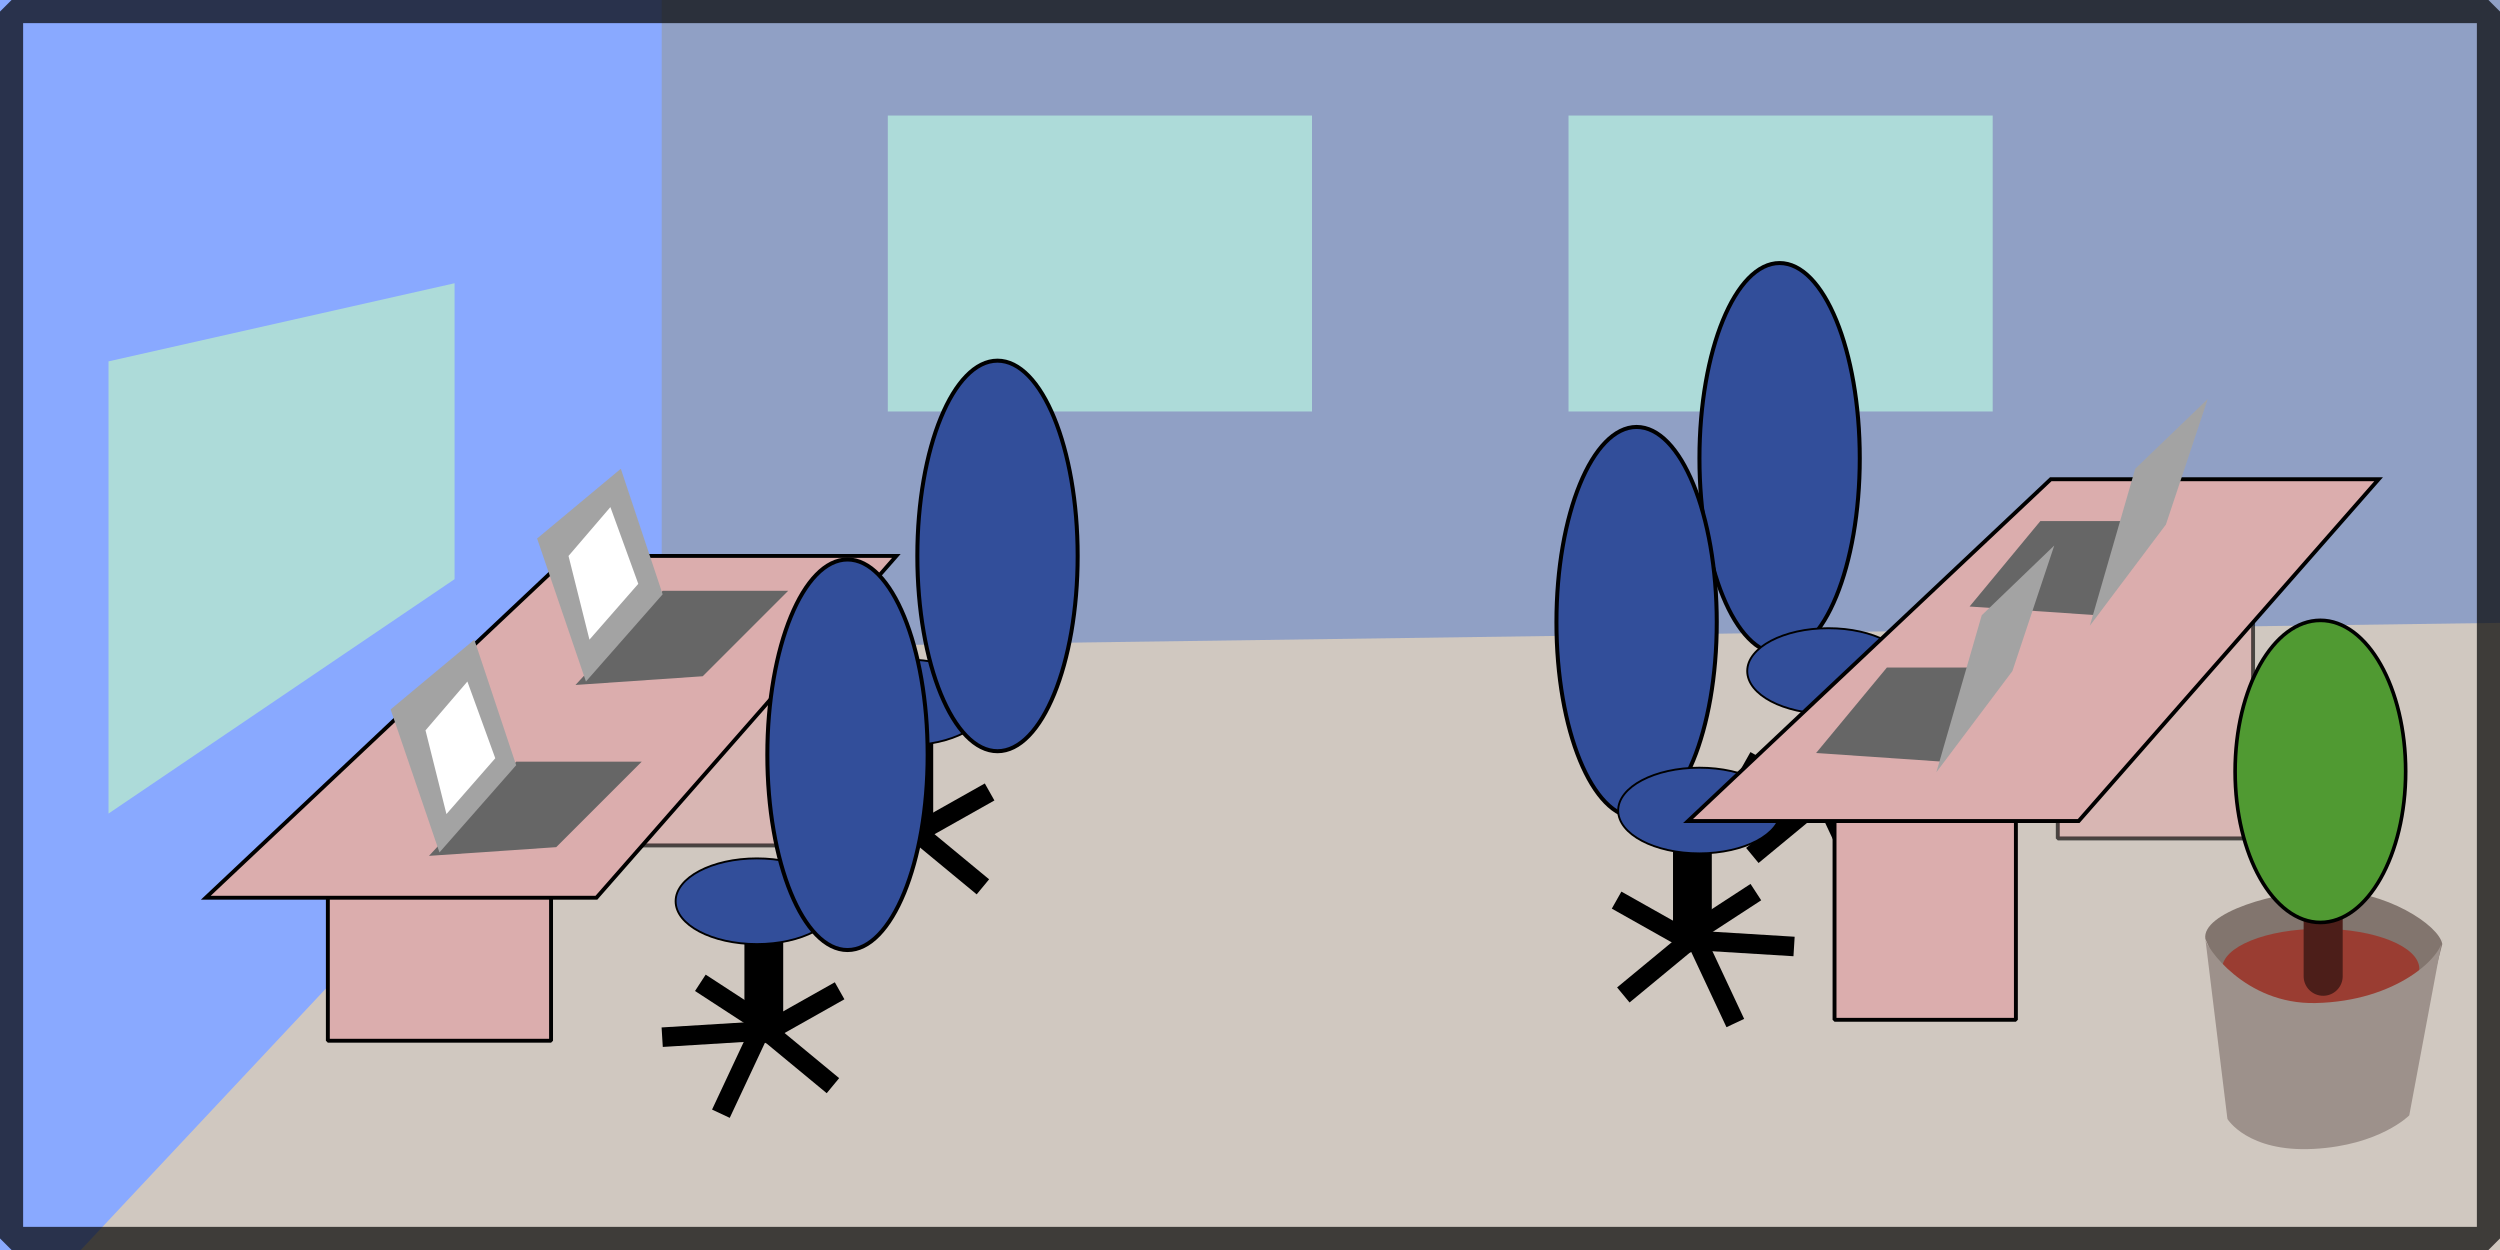 <?xml version="1.0" encoding="UTF-8" standalone="no"?>
<!-- Created with Inkscape (http://www.inkscape.org/) -->

<svg
   xmlns:dc="http://purl.org/dc/elements/1.1/"
   xmlns:cc="http://creativecommons.org/ns#"
   xmlns:rdf="http://www.w3.org/1999/02/22-rdf-syntax-ns#"
   xmlns:svg="http://www.w3.org/2000/svg"
   xmlns="http://www.w3.org/2000/svg"
   xmlns:sodipodi="http://sodipodi.sourceforge.net/DTD/sodipodi-0.dtd"
   xmlns:inkscape="http://www.inkscape.org/namespaces/inkscape"
   width="64"
   height="32"
   viewBox="0 0 64 32"
   id="svg5525"
   version="1.1"
   inkscape:version="0.91 r13725"
   sodipodi:docname="office.svg"
   inkscape:export-filename="C:\Users\Leif\Programmering\HTML5\Monster Tower\www\images\office-closed.png"
   inkscape:export-xdpi="90"
   inkscape:export-ydpi="90">
  <rect x="0" y="0" width="64" height="32" fill="#808080" stroke="none"/>
  <defs
     id="defs5527">
    <filter
       inkscape:label="Cross Noise"
       inkscape:menu="Overlays"
       inkscape:menu-tooltip="Adds a small scale screen like graininess"
       style="color-interpolation-filters:sRGB"
       id="filter11759">
      <feTurbulence
         type="fractalNoise"
         numOctaves="5"
         baseFrequency="1"
         seed="0"
         result="result0"
         id="feTurbulence11761" />
      <feConvolveMatrix
         kernelMatrix="-2 0 -2 0 -10 0 -2 0 -2 "
         order="3 3"
         result="result5"
         id="feConvolveMatrix11763" />
      <feColorMatrix
         result="result4"
         values="0"
         type="saturate"
         in="result5"
         id="feColorMatrix11765" />
      <feComposite
         k4="0"
         in2="result4"
         in="SourceGraphic"
         operator="arithmetic"
         k1="1.5"
         k2="0.5"
         k3="0.5"
         result="result2"
         id="feComposite11767" />
      <feBlend
         result="result6"
         in2="result4"
         mode="normal"
         id="feBlend11769" />
      <feComposite
         in2="SourceGraphic"
         in="result6"
         operator="in"
         result="result3"
         id="feComposite11771" />
    </filter>
    <filter
       inkscape:label="Cross Noise"
       inkscape:menu="Overlays"
       inkscape:menu-tooltip="Adds a small scale screen like graininess"
       style="color-interpolation-filters:sRGB"
       id="filter5370">
      <feTurbulence
         type="fractalNoise"
         numOctaves="5"
         baseFrequency="1"
         seed="0"
         result="result0"
         id="feTurbulence5372" />
      <feConvolveMatrix
         kernelMatrix="-2 0 -2 0 -10 0 -2 0 -2 "
         order="3 3"
         result="result5"
         id="feConvolveMatrix5374" />
      <feColorMatrix
         result="result4"
         values="0"
         type="saturate"
         in="result5"
         id="feColorMatrix5376" />
      <feComposite
         k4="0"
         in2="result4"
         in="SourceGraphic"
         operator="arithmetic"
         k1="1.5"
         k2="0.5"
         k3="0.5"
         result="result2"
         id="feComposite5378" />
      <feBlend
         result="result6"
         in2="result4"
         mode="normal"
         id="feBlend5380" />
      <feComposite
         in2="SourceGraphic"
         in="result6"
         operator="in"
         result="result3"
         id="feComposite5382" />
    </filter>
    <filter
       inkscape:label="Cross Noise"
       inkscape:menu="Overlays"
       inkscape:menu-tooltip="Adds a small scale screen like graininess"
       style="color-interpolation-filters:sRGB"
       id="filter5384">
      <feTurbulence
         type="fractalNoise"
         numOctaves="5"
         baseFrequency="1"
         seed="0"
         result="result0"
         id="feTurbulence5386" />
      <feConvolveMatrix
         kernelMatrix="-2 0 -2 0 -10 0 -2 0 -2 "
         order="3 3"
         result="result5"
         id="feConvolveMatrix5388" />
      <feColorMatrix
         result="result4"
         values="0"
         type="saturate"
         in="result5"
         id="feColorMatrix5390" />
      <feComposite
         k4="0"
         in2="result4"
         in="SourceGraphic"
         operator="arithmetic"
         k1="1.5"
         k2="0.5"
         k3="0.5"
         result="result2"
         id="feComposite5392" />
      <feBlend
         result="result6"
         in2="result4"
         mode="normal"
         id="feBlend5394" />
      <feComposite
         in2="SourceGraphic"
         in="result6"
         operator="in"
         result="result3"
         id="feComposite5396" />
    </filter>
    <filter
       inkscape:label="Cross Noise"
       inkscape:menu="Overlays"
       inkscape:menu-tooltip="Adds a small scale screen like graininess"
       style="color-interpolation-filters:sRGB"
       id="filter5398">
      <feTurbulence
         type="fractalNoise"
         numOctaves="5"
         baseFrequency="1"
         seed="0"
         result="result0"
         id="feTurbulence5400" />
      <feConvolveMatrix
         kernelMatrix="-2 0 -2 0 -10 0 -2 0 -2 "
         order="3 3"
         result="result5"
         id="feConvolveMatrix5402" />
      <feColorMatrix
         result="result4"
         values="0"
         type="saturate"
         in="result5"
         id="feColorMatrix5404" />
      <feComposite
         k4="0"
         in2="result4"
         in="SourceGraphic"
         operator="arithmetic"
         k1="1.5"
         k2="0.5"
         k3="0.5"
         result="result2"
         id="feComposite5406" />
      <feBlend
         result="result6"
         in2="result4"
         mode="normal"
         id="feBlend5408" />
      <feComposite
         in2="SourceGraphic"
         in="result6"
         operator="in"
         result="result3"
         id="feComposite5410" />
    </filter>
    <filter
       inkscape:label="Cross Noise"
       inkscape:menu="Overlays"
       inkscape:menu-tooltip="Adds a small scale screen like graininess"
       style="color-interpolation-filters:sRGB"
       id="filter5412">
      <feTurbulence
         type="fractalNoise"
         numOctaves="5"
         baseFrequency="1"
         seed="0"
         result="result0"
         id="feTurbulence5414" />
      <feConvolveMatrix
         kernelMatrix="-2 0 -2 0 -10 0 -2 0 -2 "
         order="3 3"
         result="result5"
         id="feConvolveMatrix5416" />
      <feColorMatrix
         result="result4"
         values="0"
         type="saturate"
         in="result5"
         id="feColorMatrix5418" />
      <feComposite
         k4="0"
         in2="result4"
         in="SourceGraphic"
         operator="arithmetic"
         k1="1.5"
         k2="0.5"
         k3="0.5"
         result="result2"
         id="feComposite5420" />
      <feBlend
         result="result6"
         in2="result4"
         mode="normal"
         id="feBlend5422" />
      <feComposite
         in2="SourceGraphic"
         in="result6"
         operator="in"
         result="result3"
         id="feComposite5424" />
    </filter>
  </defs>
  <sodipodi:namedview
     id="base"
     pagecolor="#ffffff"
     bordercolor="#666666"
     borderopacity="1.0"
     inkscape:pageopacity="0.0"
     inkscape:pageshadow="2"
     inkscape:zoom="7.919596"
     inkscape:cx="23.721575"
     inkscape:cy="13.852583"
     inkscape:document-units="px"
     inkscape:current-layer="layer1"
     showgrid="false"
     units="px"
     inkscape:window-width="1920"
     inkscape:window-height="1138"
     inkscape:window-x="1912"
     inkscape:window-y="-8"
     inkscape:window-maximized="1" />
  <g
     inkscape:label="Layer 1"
     inkscape:groupmode="layer"
     id="layer1"
     transform="translate(0,-1020.362)">
    <path
       style="fill:#d0c8c0;fill-rule:evenodd;stroke:none;stroke-width:1px;stroke-linecap:butt;stroke-linejoin:miter;stroke-opacity:1;fill-opacity:1;opacity:1"
       d="m 0.758,1052.362 16.668,-16.415 47.73,0 0.505,18.183 -65.155,2.273 z"
       id="path6073"
       inkscape:connector-curvature="0"
       inkscape:export-filename="C:\Users\Leif\Programmering\HTML5\Monster Tower\www\images\path6073.png"
       inkscape:export-xdpi="90"
       inkscape:export-ydpi="90" />
    <path
       style="fill:#89a9ff;fill-opacity:1;fill-rule:evenodd;stroke:none;stroke-width:1px;stroke-linecap:butt;stroke-linejoin:miter;stroke-opacity:1"
       d="m -1.01,1055.645 18.94,-20.203 0,-17.678 -21.718,0 z"
       id="path6075"
       inkscape:connector-curvature="0"
       sodipodi:nodetypes="ccccc" />
    <path
       sodipodi:nodetypes="ccccc"
       inkscape:connector-curvature="0"
       id="path6077"
       d="m 71.741,1036.2 -54.801,0.758 0,-18.688 55.811,-2.273 z"
       style="fill:#90a0c5;fill-opacity:1;fill-rule:evenodd;stroke:none;stroke-width:1px;stroke-linecap:butt;stroke-linejoin:miter;stroke-opacity:1" />
    <rect
       style="opacity:1;fill:#addbd9;fill-opacity:1;fill-rule:nonzero;stroke:none;stroke-width:0.3;stroke-linecap:square;stroke-linejoin:bevel;stroke-miterlimit:4;stroke-dasharray:none;stroke-dashoffset:0;stroke-opacity:1"
       id="rect6079"
       width="10.859"
       height="7.576"
       x="22.728"
       y="1023.32" />
    <rect
       y="1023.32"
       x="40.154"
       height="7.576"
       width="10.859"
       id="rect6081"
       style="opacity:1;fill:#addbd9;fill-opacity:1;fill-rule:nonzero;stroke:none;stroke-width:0.3;stroke-linecap:square;stroke-linejoin:bevel;stroke-miterlimit:4;stroke-dasharray:none;stroke-dashoffset:0;stroke-opacity:1" />
    <path
       style="opacity:1;fill:#addbd9;fill-opacity:1;fill-rule:nonzero;stroke:none;stroke-width:0.3;stroke-linecap:square;stroke-linejoin:bevel;stroke-miterlimit:4;stroke-dasharray:none;stroke-dashoffset:0;stroke-opacity:1"
       d="m 2.778,1029.613 8.859,-2 0,7.576 -8.859,6 z"
       id="rect6083"
       inkscape:connector-curvature="0"
       sodipodi:nodetypes="ccccc" />
    <rect
       style="opacity:0.656;fill:#dbadad;fill-opacity:1;fill-rule:nonzero;stroke:#000000;stroke-width:0.1;stroke-linecap:square;stroke-linejoin:bevel;stroke-miterlimit:4;stroke-dasharray:none;stroke-dashoffset:0;stroke-opacity:1"
       id="rect6096"
       width="4.821"
       height="6.161"
       x="15.893"
       y="1035.844" />
    <rect
       style="opacity:1;fill:#dbadad;fill-opacity:1;fill-rule:nonzero;stroke:#000000;stroke-width:0.1;stroke-linecap:square;stroke-linejoin:bevel;stroke-miterlimit:4;stroke-dasharray:none;stroke-dashoffset:0;stroke-opacity:1"
       id="rect6090"
       width="5.714"
       height="6.071"
       x="8.393"
       y="1040.934" />
    <path
       style="opacity:1;fill:#dbadad;fill-opacity:1;fill-rule:evenodd;stroke:#000000;stroke-width:0.1;stroke-linecap:butt;stroke-linejoin:miter;stroke-miterlimit:4;stroke-dasharray:none;stroke-opacity:1"
       d="m 5.268,1043.344 10,0 7.679,-8.75 -8.393,0 z"
       id="path6086"
       inkscape:connector-curvature="0" />
    <rect
       style="opacity:0.656;fill:#dbadad;fill-opacity:1;fill-rule:nonzero;stroke:#000000;stroke-width:0.1;stroke-linecap:square;stroke-linejoin:bevel;stroke-miterlimit:4;stroke-dasharray:none;stroke-dashoffset:0;stroke-opacity:1"
       id="rect6094"
       width="5"
       height="5.714"
       x="52.679"
       y="1036.112" />
    <g
       id="g4227"
       transform="translate(-4.196,0.089)">
      <rect
         y="1038.595"
         x="27.126"
         height="3.248"
         width="0.927"
         id="rect6102"
         style="opacity:1;fill:#000000;fill-opacity:1;fill-rule:nonzero;stroke:#000000;stroke-width:0.066;stroke-linecap:square;stroke-linejoin:bevel;stroke-miterlimit:4;stroke-dasharray:none;stroke-dashoffset:0;stroke-opacity:1" />
      <ellipse
         ry="1.097"
         rx="2.079"
         cy="1038.255"
         cx="27.411"
         id="path6098"
         style="opacity:1;fill:#324e9a;fill-opacity:1;fill-rule:nonzero;stroke:#000000;stroke-width:0.049;stroke-linecap:square;stroke-linejoin:bevel;stroke-miterlimit:4;stroke-dasharray:none;stroke-dashoffset:0;stroke-opacity:1" />
      <ellipse
         style="opacity:1;fill:#324e9a;fill-opacity:1;fill-rule:nonzero;stroke:#000000;stroke-width:0.103;stroke-linecap:square;stroke-linejoin:bevel;stroke-miterlimit:4;stroke-dasharray:none;stroke-dashoffset:0;stroke-opacity:1"
         id="ellipse6100"
         cx="29.732"
         cy="1034.505"
         rx="2.052"
         ry="4.999" />
      <path
         inkscape:connector-curvature="0"
         id="path6110"
         d="m 29.53,1040.547 -2.006,1.13"
         style="fill:none;fill-rule:evenodd;stroke:#000000;stroke-width:0.5;stroke-linecap:butt;stroke-linejoin:miter;stroke-miterlimit:4;stroke-dasharray:none;stroke-opacity:1" />
      <path
         inkscape:connector-curvature="0"
         id="path6112"
         d="m 25.965,1040.343 2.088,1.36"
         style="fill:none;fill-rule:evenodd;stroke:#000000;stroke-width:0.5;stroke-linecap:butt;stroke-linejoin:miter;stroke-miterlimit:4;stroke-dasharray:none;stroke-opacity:1" />
      <path
         inkscape:transform-center-y="-0.030185715"
         inkscape:transform-center-x="-0.12260422"
         style="fill:none;fill-rule:evenodd;stroke:#000000;stroke-width:0.5;stroke-linecap:butt;stroke-linejoin:miter;stroke-miterlimit:4;stroke-dasharray:none;stroke-opacity:1"
         d="m 29.358,1042.976 -1.775,-1.467"
         id="path6114"
         inkscape:connector-curvature="0" />
      <path
         inkscape:connector-curvature="0"
         id="path6116"
         d="m 26.491,1043.694 0.977,-2.085"
         style="fill:none;fill-rule:evenodd;stroke:#000000;stroke-width:0.5;stroke-linecap:butt;stroke-linejoin:miter;stroke-miterlimit:4;stroke-dasharray:none;stroke-opacity:1"
         inkscape:transform-center-x="-0.059824218"
         inkscape:transform-center-y="0.11116429" />
      <path
         inkscape:transform-center-y="0.10581429"
         inkscape:transform-center-x="0.068899286"
         style="fill:none;fill-rule:evenodd;stroke:#000000;stroke-width:0.5;stroke-linecap:butt;stroke-linejoin:miter;stroke-miterlimit:4;stroke-dasharray:none;stroke-opacity:1"
         d="m 24.987,1041.735 2.298,-0.141"
         id="path6118"
         inkscape:connector-curvature="0" />
    </g>
    <g
       id="g4209"
       transform="translate(-0.625,0.804)">
      <rect
         style="opacity:1;fill:#000000;fill-opacity:1;fill-rule:nonzero;stroke:#000000;stroke-width:0.066;stroke-linecap:square;stroke-linejoin:bevel;stroke-miterlimit:4;stroke-dasharray:none;stroke-dashoffset:0;stroke-opacity:1"
         id="rect6132"
         width="0.927"
         height="3.248"
         x="19.715"
         y="1042.97" />
      <ellipse
         style="opacity:1;fill:#324e9a;fill-opacity:1;fill-rule:nonzero;stroke:#000000;stroke-width:0.049;stroke-linecap:square;stroke-linejoin:bevel;stroke-miterlimit:4;stroke-dasharray:none;stroke-dashoffset:0;stroke-opacity:1"
         id="ellipse6134"
         cx="20"
         cy="1042.63"
         rx="2.079"
         ry="1.097" />
      <ellipse
         ry="4.999"
         rx="2.052"
         cy="1038.88"
         cx="22.321"
         id="ellipse6136"
         style="opacity:1;fill:#324e9a;fill-opacity:1;fill-rule:nonzero;stroke:#000000;stroke-width:0.103;stroke-linecap:square;stroke-linejoin:bevel;stroke-miterlimit:4;stroke-dasharray:none;stroke-dashoffset:0;stroke-opacity:1" />
      <path
         style="fill:none;fill-rule:evenodd;stroke:#000000;stroke-width:0.5;stroke-linecap:butt;stroke-linejoin:miter;stroke-miterlimit:4;stroke-dasharray:none;stroke-opacity:1"
         d="m 22.119,1044.922 -2.006,1.13"
         id="path6138"
         inkscape:connector-curvature="0" />
      <path
         style="fill:none;fill-rule:evenodd;stroke:#000000;stroke-width:0.5;stroke-linecap:butt;stroke-linejoin:miter;stroke-miterlimit:4;stroke-dasharray:none;stroke-opacity:1"
         d="m 18.554,1044.718 2.088,1.36"
         id="path6140"
         inkscape:connector-curvature="0" />
      <path
         inkscape:connector-curvature="0"
         id="path6142"
         d="m 21.948,1047.351 -1.775,-1.467"
         style="fill:none;fill-rule:evenodd;stroke:#000000;stroke-width:0.5;stroke-linecap:butt;stroke-linejoin:miter;stroke-miterlimit:4;stroke-dasharray:none;stroke-opacity:1"
         inkscape:transform-center-x="-0.12260422"
         inkscape:transform-center-y="-0.030185715" />
      <path
         inkscape:transform-center-y="0.11116429"
         inkscape:transform-center-x="-0.059824218"
         style="fill:none;fill-rule:evenodd;stroke:#000000;stroke-width:0.5;stroke-linecap:butt;stroke-linejoin:miter;stroke-miterlimit:4;stroke-dasharray:none;stroke-opacity:1"
         d="m 19.08,1048.069 0.977,-2.085"
         id="path6144"
         inkscape:connector-curvature="0" />
      <path
         inkscape:connector-curvature="0"
         id="path6146"
         d="m 17.577,1046.11 2.298,-0.141"
         style="fill:none;fill-rule:evenodd;stroke:#000000;stroke-width:0.5;stroke-linecap:butt;stroke-linejoin:miter;stroke-miterlimit:4;stroke-dasharray:none;stroke-opacity:1"
         inkscape:transform-center-x="0.068899286"
         inkscape:transform-center-y="0.10581429" />
    </g>
    <g
       id="g4245"
       transform="translate(2.679,0.179)">
      <rect
         transform="scale(-1,1)"
         y="1037.702"
         x="-44.414"
         height="3.248"
         width="0.927"
         id="rect6150"
         style="opacity:1;fill:#000000;fill-opacity:1;fill-rule:nonzero;stroke:#000000;stroke-width:0.066;stroke-linecap:square;stroke-linejoin:bevel;stroke-miterlimit:4;stroke-dasharray:none;stroke-dashoffset:0;stroke-opacity:1" />
      <ellipse
         transform="scale(-1,1)"
         style="opacity:1;fill:#324e9a;fill-opacity:1;fill-rule:nonzero;stroke:#000000;stroke-width:0.103;stroke-linecap:square;stroke-linejoin:bevel;stroke-miterlimit:4;stroke-dasharray:none;stroke-dashoffset:0;stroke-opacity:1"
         id="ellipse6154"
         cx="-42.879"
         cy="1031.916"
         rx="2.052"
         ry="4.999" />
      <ellipse
         transform="scale(-1,1)"
         ry="1.097"
         rx="2.079"
         cy="1037.362"
         cx="-44.129"
         id="ellipse6152"
         style="opacity:1;fill:#324e9a;fill-opacity:1;fill-rule:nonzero;stroke:#000000;stroke-width:0.049;stroke-linecap:square;stroke-linejoin:bevel;stroke-miterlimit:4;stroke-dasharray:none;stroke-dashoffset:0;stroke-opacity:1" />
      <path
         inkscape:connector-curvature="0"
         id="path6156"
         d="m 42.01,1039.654 2.006,1.13"
         style="fill:none;fill-rule:evenodd;stroke:#000000;stroke-width:0.5;stroke-linecap:butt;stroke-linejoin:miter;stroke-miterlimit:4;stroke-dasharray:none;stroke-opacity:1" />
      <path
         inkscape:connector-curvature="0"
         id="path6158"
         d="m 45.575,1039.45 -2.088,1.36"
         style="fill:none;fill-rule:evenodd;stroke:#000000;stroke-width:0.5;stroke-linecap:butt;stroke-linejoin:miter;stroke-miterlimit:4;stroke-dasharray:none;stroke-opacity:1" />
      <path
         inkscape:transform-center-y="-0.030185715"
         inkscape:transform-center-x="-0.12260422"
         style="fill:none;fill-rule:evenodd;stroke:#000000;stroke-width:0.5;stroke-linecap:butt;stroke-linejoin:miter;stroke-miterlimit:4;stroke-dasharray:none;stroke-opacity:1"
         d="m 42.181,1042.083 1.775,-1.467"
         id="path6160"
         inkscape:connector-curvature="0" />
      <path
         inkscape:connector-curvature="0"
         id="path6162"
         d="m 45.049,1042.801 -0.977,-2.085"
         style="fill:none;fill-rule:evenodd;stroke:#000000;stroke-width:0.5;stroke-linecap:butt;stroke-linejoin:miter;stroke-miterlimit:4;stroke-dasharray:none;stroke-opacity:1"
         inkscape:transform-center-x="-0.059824218"
         inkscape:transform-center-y="0.11116429" />
      <path
         inkscape:transform-center-y="0.10581429"
         inkscape:transform-center-x="0.068899286"
         style="fill:none;fill-rule:evenodd;stroke:#000000;stroke-width:0.5;stroke-linecap:butt;stroke-linejoin:miter;stroke-miterlimit:4;stroke-dasharray:none;stroke-opacity:1"
         d="m 46.553,1040.842 -2.298,-0.141"
         id="path6164"
         inkscape:connector-curvature="0" />
    </g>
    <rect
       style="opacity:1;fill:#dbadad;fill-opacity:1;fill-rule:nonzero;stroke:#000000;stroke-width:0.1;stroke-linecap:square;stroke-linejoin:bevel;stroke-miterlimit:4;stroke-dasharray:none;stroke-dashoffset:0;stroke-opacity:1"
       id="rect6092"
       width="4.643"
       height="5.625"
       x="46.964"
       y="1040.844" />
    <g
       id="g4263"
       transform="translate(4.286,-1.339)">
      <rect
         style="opacity:1;fill:#000000;fill-opacity:1;fill-rule:nonzero;stroke:#000000;stroke-width:0.066;stroke-linecap:square;stroke-linejoin:bevel;stroke-miterlimit:4;stroke-dasharray:none;stroke-dashoffset:0;stroke-opacity:1"
         id="rect6202"
         width="0.927"
         height="3.248"
         x="-39.503"
         y="1042.792"
         transform="scale(-1,1)" />
      <ellipse
         ry="4.999"
         rx="2.052"
         cy="1037.63"
         cx="-37.611"
         id="ellipse6204"
         style="opacity:1;fill:#324e9a;fill-opacity:1;fill-rule:nonzero;stroke:#000000;stroke-width:0.103;stroke-linecap:square;stroke-linejoin:bevel;stroke-miterlimit:4;stroke-dasharray:none;stroke-dashoffset:0;stroke-opacity:1"
         transform="scale(-1,1)" />
      <ellipse
         style="opacity:1;fill:#324e9a;fill-opacity:1;fill-rule:nonzero;stroke:#000000;stroke-width:0.049;stroke-linecap:square;stroke-linejoin:bevel;stroke-miterlimit:4;stroke-dasharray:none;stroke-dashoffset:0;stroke-opacity:1"
         id="ellipse6206"
         cx="-39.218"
         cy="1042.451"
         rx="2.079"
         ry="1.097"
         transform="scale(-1,1)" />
      <path
         style="fill:none;fill-rule:evenodd;stroke:#000000;stroke-width:0.5;stroke-linecap:butt;stroke-linejoin:miter;stroke-miterlimit:4;stroke-dasharray:none;stroke-opacity:1"
         d="m 37.099,1044.744 2.006,1.13"
         id="path6208"
         inkscape:connector-curvature="0" />
      <path
         style="fill:none;fill-rule:evenodd;stroke:#000000;stroke-width:0.5;stroke-linecap:butt;stroke-linejoin:miter;stroke-miterlimit:4;stroke-dasharray:none;stroke-opacity:1"
         d="m 40.664,1044.539 -2.088,1.36"
         id="path6210"
         inkscape:connector-curvature="0" />
      <path
         inkscape:connector-curvature="0"
         id="path6212"
         d="m 37.271,1047.172 1.775,-1.467"
         style="fill:none;fill-rule:evenodd;stroke:#000000;stroke-width:0.5;stroke-linecap:butt;stroke-linejoin:miter;stroke-miterlimit:4;stroke-dasharray:none;stroke-opacity:1"
         inkscape:transform-center-x="-0.12260422"
         inkscape:transform-center-y="-0.030185715" />
      <path
         inkscape:transform-center-y="0.11116429"
         inkscape:transform-center-x="-0.059824218"
         style="fill:none;fill-rule:evenodd;stroke:#000000;stroke-width:0.5;stroke-linecap:butt;stroke-linejoin:miter;stroke-miterlimit:4;stroke-dasharray:none;stroke-opacity:1"
         d="m 40.138,1047.891 -0.977,-2.085"
         id="path6214"
         inkscape:connector-curvature="0" />
      <path
         inkscape:connector-curvature="0"
         id="path6216"
         d="m 41.642,1045.931 -2.298,-0.141"
         style="fill:none;fill-rule:evenodd;stroke:#000000;stroke-width:0.5;stroke-linecap:butt;stroke-linejoin:miter;stroke-miterlimit:4;stroke-dasharray:none;stroke-opacity:1"
         inkscape:transform-center-x="0.068899286"
         inkscape:transform-center-y="0.10581429" />
    </g>
    <path
       inkscape:connector-curvature="0"
       id="path6088"
       d="m 43.214,1041.38 10,0 7.679,-8.75 -8.393,0 z"
       style="opacity:1;fill:#dbadad;fill-opacity:1;fill-rule:evenodd;stroke:#000000;stroke-width:0.1;stroke-linecap:butt;stroke-linejoin:miter;stroke-miterlimit:4;stroke-dasharray:none;stroke-opacity:1" />
    <rect
       style="opacity:0.702;fill:none;fill-opacity:1;fill-rule:nonzero;stroke:#000000;stroke-width:0.592;stroke-linecap:square;stroke-linejoin:bevel;stroke-miterlimit:4;stroke-dasharray:none;stroke-dashoffset:0;stroke-opacity:1"
       id="rect4205"
       width="63.408"
       height="31.408"
       x="0.296"
       y="1020.658" />
    <g
       id="g4277"
       transform="translate(2.232,-0.179)">
      <path
         inkscape:connector-curvature="0"
         id="path4273"
         d="m 8.75,1042.451 2.232,-2.411 3.214,0 -2.188,2.188 z"
         style="fill:#666666;fill-opacity:1;fill-rule:evenodd;stroke:none;stroke-width:1px;stroke-linecap:butt;stroke-linejoin:miter;stroke-opacity:1" />
      <path
         sodipodi:nodetypes="ccccc"
         inkscape:connector-curvature="0"
         id="path4275"
         d="m 10.982,1040.13 -1.071,-3.214 -2.143,1.786 1.25,3.661 z"
         style="fill:#a3a3a3;fill-opacity:1;fill-rule:evenodd;stroke:none;stroke-width:1px;stroke-linecap:butt;stroke-linejoin:miter;stroke-opacity:1" />
    </g>
    <g
       id="g4281"
       transform="translate(5.982,-4.554)">
      <path
         style="fill:#666666;fill-opacity:1;fill-rule:evenodd;stroke:none;stroke-width:1px;stroke-linecap:butt;stroke-linejoin:miter;stroke-opacity:1"
         d="m 8.75,1042.451 2.232,-2.411 3.214,0 -2.188,2.188 z"
         id="path4283"
         inkscape:connector-curvature="0" />
      <path
         style="fill:#a3a3a3;fill-opacity:1;fill-rule:evenodd;stroke:none;stroke-width:1px;stroke-linecap:butt;stroke-linejoin:miter;stroke-opacity:1"
         d="m 10.982,1040.13 -1.071,-3.214 -2.143,1.786 1.25,3.661 z"
         id="path4285"
         inkscape:connector-curvature="0"
         sodipodi:nodetypes="ccccc" />
    </g>
    <g
       transform="matrix(-1,0,0,1,66.429,-6.339)"
       id="g4287">
      <path
         inkscape:connector-curvature="0"
         id="path4289"
         d="m 12.75,1042.451 -1.768,-2.411 3.214,0 1.812,2.188 z"
         style="fill:#666666;fill-opacity:1;fill-rule:evenodd;stroke:none;stroke-width:1px;stroke-linecap:butt;stroke-linejoin:miter;stroke-opacity:1"
         sodipodi:nodetypes="ccccc" />
      <path
         sodipodi:nodetypes="ccccc"
         inkscape:connector-curvature="0"
         id="path4291"
         d="m 10.982,1040.13 -1.071,-3.214 1.857,1.786 1.161,4.018 z"
         style="fill:#a3a3a3;fill-opacity:1;fill-rule:evenodd;stroke:none;stroke-width:1px;stroke-linecap:butt;stroke-linejoin:miter;stroke-opacity:1" />
    </g>
    <g
       id="g4293"
       transform="matrix(-1,0,0,1,62.5,-2.589)">
      <path
         sodipodi:nodetypes="ccccc"
         style="fill:#666666;fill-opacity:1;fill-rule:evenodd;stroke:none;stroke-width:1px;stroke-linecap:butt;stroke-linejoin:miter;stroke-opacity:1"
         d="m 12.75,1042.451 -1.768,-2.411 3.214,0 1.812,2.188 z"
         id="path4295"
         inkscape:connector-curvature="0" />
      <path
         style="fill:#a3a3a3;fill-opacity:1;fill-rule:evenodd;stroke:none;stroke-width:1px;stroke-linecap:butt;stroke-linejoin:miter;stroke-opacity:1"
         d="m 10.982,1040.13 -1.071,-3.214 1.857,1.786 1.161,4.018 z"
         id="path4297"
         inkscape:connector-curvature="0"
         sodipodi:nodetypes="ccccc" />
    </g>
    <path
       style="fill:#ffffff;fill-rule:evenodd;stroke:none;stroke-width:1px;stroke-linecap:butt;stroke-linejoin:miter;stroke-opacity:1;fill-opacity:1"
       d="m 10.893,1039.059 0.536,2.143 1.25,-1.429 -0.714,-1.964 z"
       id="path4299"
       inkscape:connector-curvature="0" />
    <path
       inkscape:connector-curvature="0"
       id="path4301"
       d="m 14.554,1034.594 0.536,2.143 1.25,-1.429 -0.714,-1.964 z"
       style="fill:#ffffff;fill-opacity:1;fill-rule:evenodd;stroke:none;stroke-width:1px;stroke-linecap:butt;stroke-linejoin:miter;stroke-opacity:1" />
    <g
       id="g5723">
      <path
         sodipodi:nodetypes="cscccc"
         inkscape:connector-curvature="0"
         id="path19946"
         d="m 56.457,1044.398 c -0.102,-0.662 1.806,-1.25 3.174,-1.24 1.442,0 2.804,0.884 2.892,1.371 l -0.987,3.787 -3.103,0.653 z"
         style="fill:#82756e;fill-opacity:1;fill-rule:evenodd;stroke:none;stroke-width:1px;stroke-linecap:butt;stroke-linejoin:miter;stroke-opacity:1" />
      <ellipse
         ry="1.026"
         rx="2.525"
         cy="1045.165"
         cx="59.41"
         id="path5707"
         style="opacity:1;fill:#9a3d32;fill-opacity:1;fill-rule:nonzero;stroke:none;stroke-width:0.4;stroke-linecap:round;stroke-linejoin:round;stroke-miterlimit:4;stroke-dasharray:none;stroke-dashoffset:0;stroke-opacity:1" />
      <path
         inkscape:connector-curvature="0"
         id="path5709"
         d="m 59.473,1043.776 0,1.578"
         style="fill:#9a3d32;fill-opacity:1;fill-rule:evenodd;stroke:#4c1e19;stroke-width:1px;stroke-linecap:round;stroke-linejoin:miter;stroke-opacity:1" />
      <ellipse
         ry="3.867"
         rx="2.183"
         cy="1040.11"
         cx="59.402"
         id="ellipse4309"
         style="opacity:1;fill:#509a32;fill-opacity:1;fill-rule:nonzero;stroke:#000000;stroke-width:0.093;stroke-linecap:square;stroke-linejoin:bevel;stroke-miterlimit:4;stroke-dasharray:none;stroke-dashoffset:0;stroke-opacity:1" />
      <path
         sodipodi:nodetypes="csccccc"
         inkscape:connector-curvature="0"
         id="path20024"
         d="m 56.457,1044.398 c 0,0.179 0.998,1.682 2.821,1.642 2.084,-0.045 3.245,-1.193 3.245,-1.642 l -0.846,4.518 c 0,0 -0.754,0.767 -2.446,0.858 -1.693,0.091 -2.209,-0.767 -2.209,-0.767 z"
         style="fill:#9d918b;fill-opacity:1;fill-rule:evenodd;stroke:none;stroke-width:1px;stroke-linecap:butt;stroke-linejoin:miter;stroke-opacity:1" />
    </g>
  </g>
</svg>
